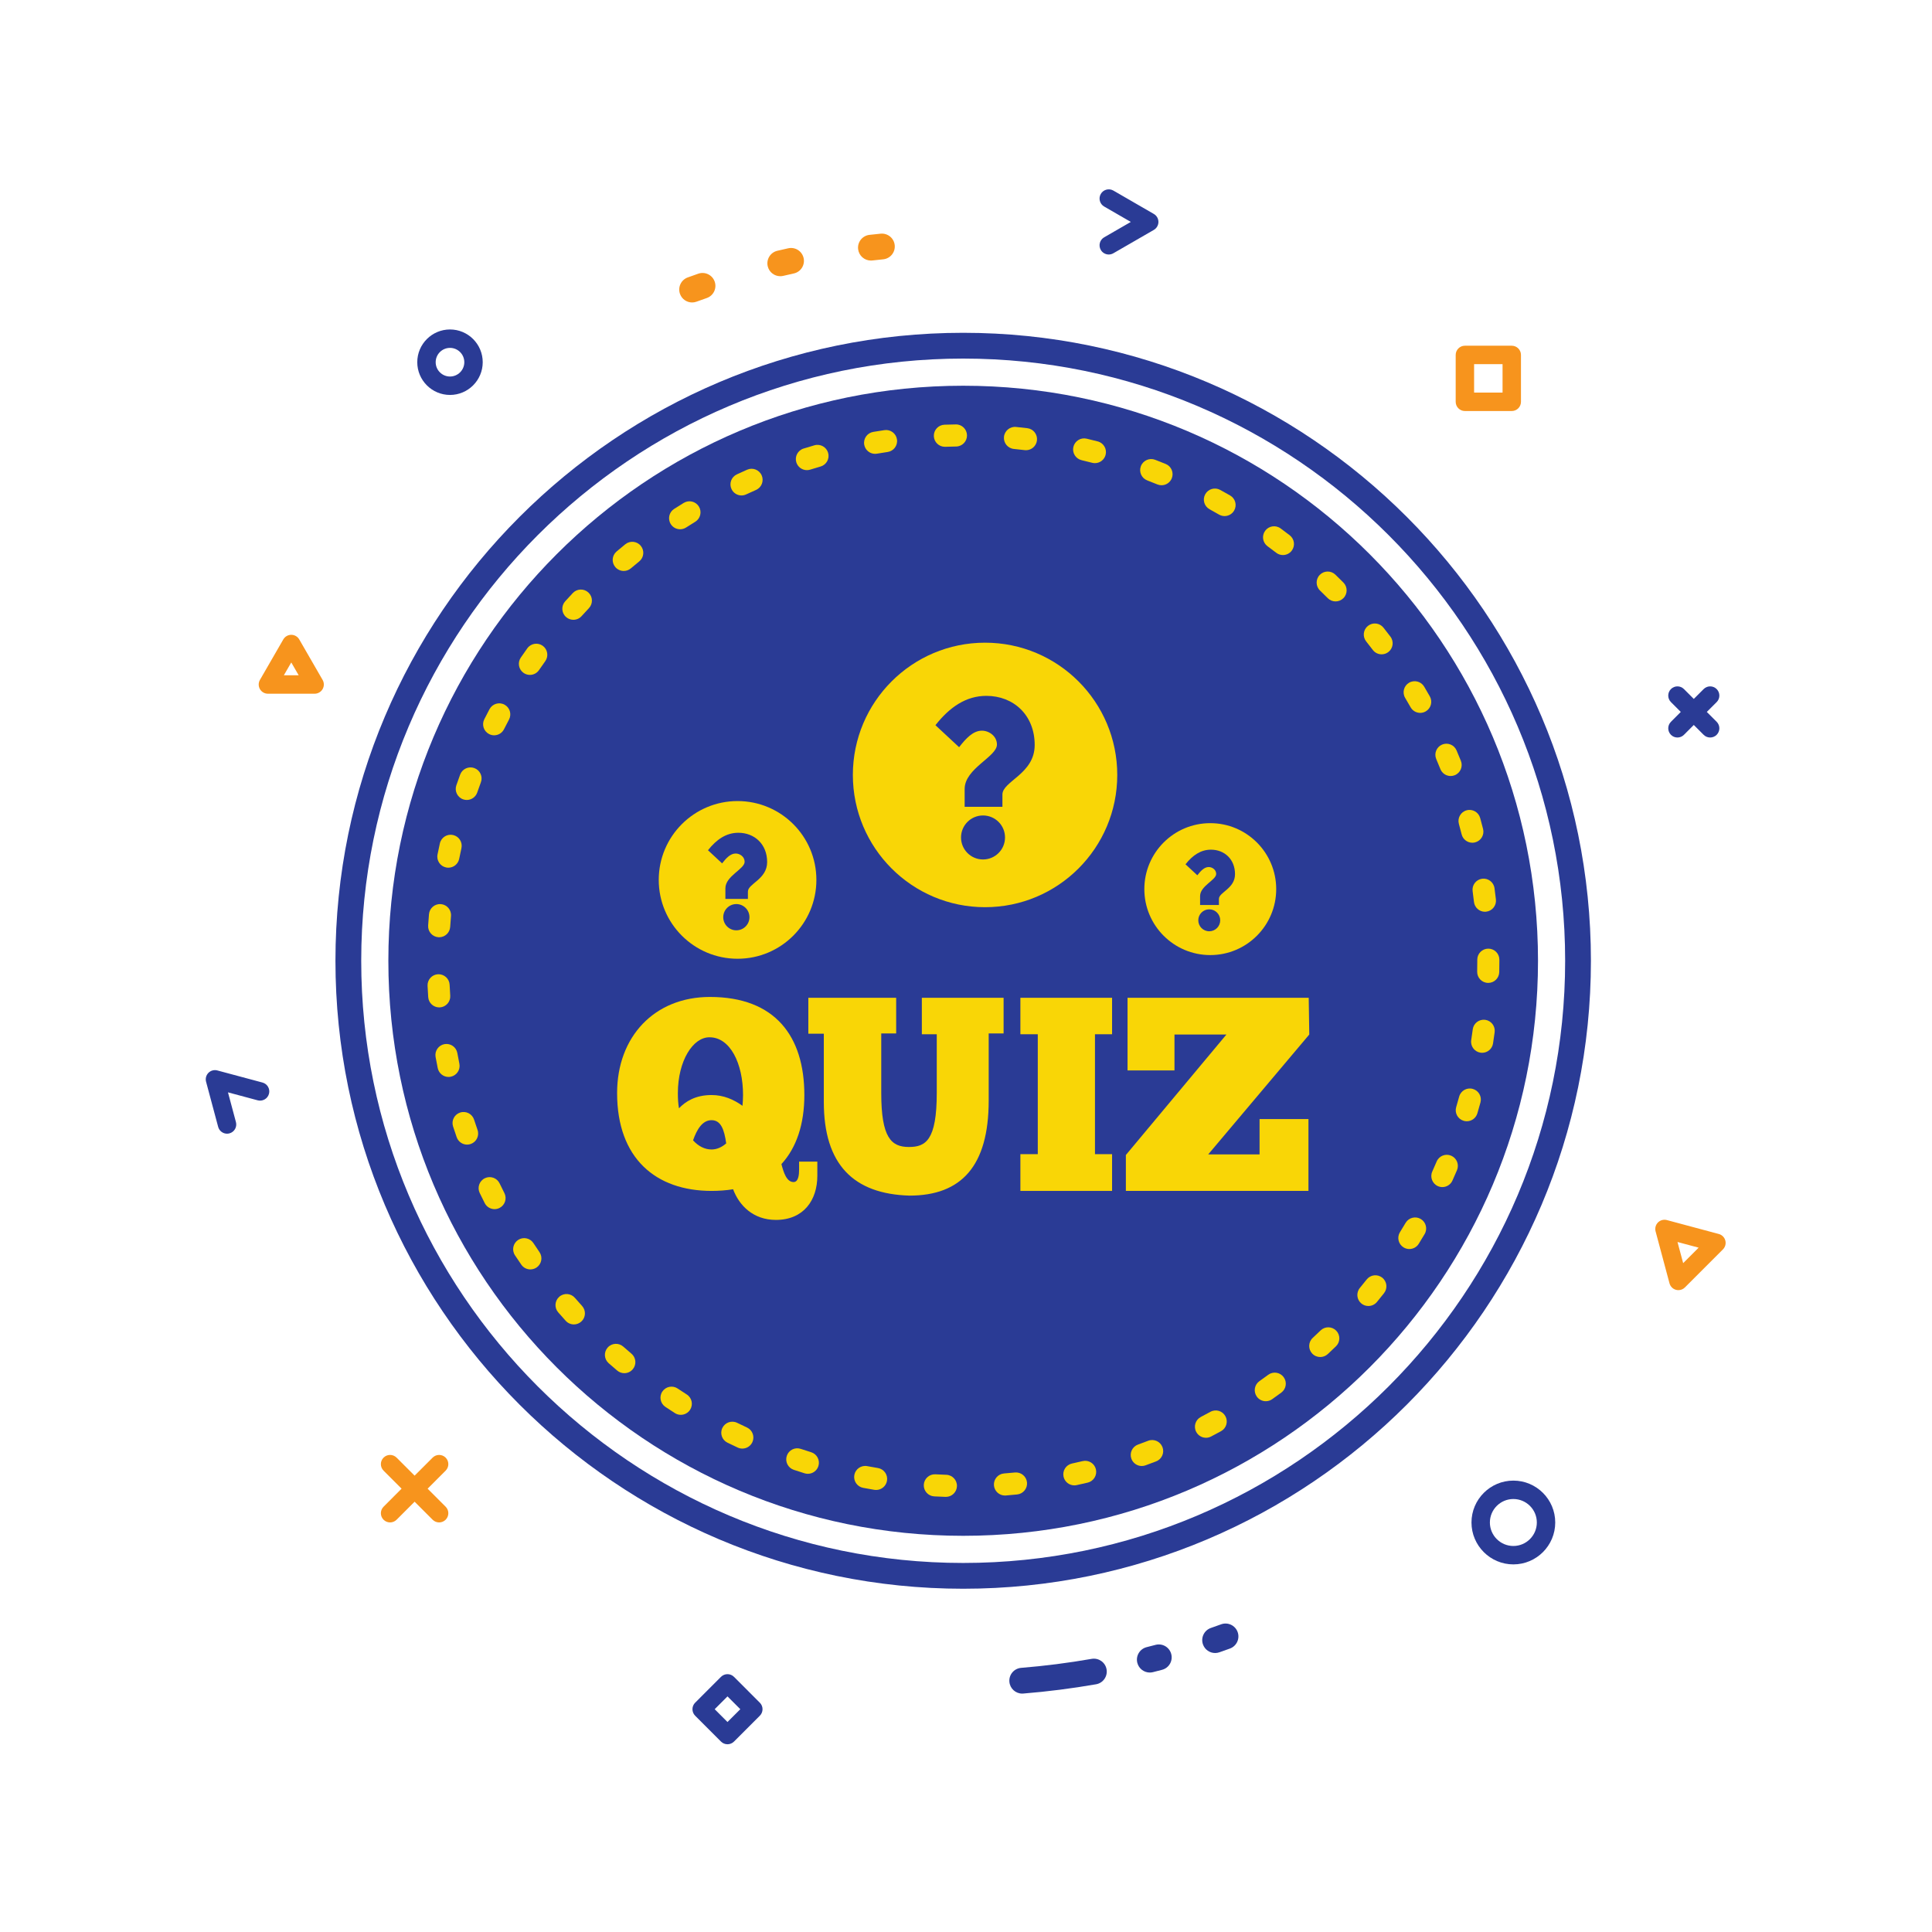 <svg xmlns="http://www.w3.org/2000/svg" xmlns:xlink="http://www.w3.org/1999/xlink" width="1080" zoomAndPan="magnify" viewBox="0 0 810 810" height="1080" preserveAspectRatio="xMidYMid meet" version="1.0"><defs><clipPath id="id1"><path d="M 86.109 448 L 113 448 L 113 476 L 86.109 476 Z M 86.109 448 " clip-rule="nonzero"/></clipPath><clipPath id="id2"><path d="M 693 511 L 723.484 511 L 723.484 541 L 693 541 Z M 693 511 " clip-rule="nonzero"/></clipPath><clipPath id="id3"><path d="M 290.016 701.684 L 320 701.684 L 320 731.289 L 290.016 731.289 Z M 290.016 701.684 " clip-rule="nonzero"/></clipPath></defs><path fill="#2a3b95" d="M 644.816 402.809 C 644.816 535.953 536.918 643.895 403.82 643.895 C 270.723 643.895 162.82 535.953 162.82 402.809 C 162.82 269.66 270.723 161.719 403.82 161.719 C 536.918 161.719 644.816 269.66 644.816 402.809 " fill-opacity="1" fill-rule="nonzero"/><path fill="#2a3b95" d="M 403.82 150.336 C 264.656 150.336 151.445 263.594 151.445 402.809 C 151.445 542.016 264.656 655.277 403.82 655.277 C 542.984 655.277 656.195 542.016 656.195 402.809 C 656.195 263.594 542.984 150.336 403.82 150.336 Z M 403.82 666.086 C 258.703 666.086 140.637 547.98 140.637 402.809 C 140.637 257.633 258.703 139.527 403.82 139.527 C 548.934 139.527 667 257.633 667 402.809 C 667 547.98 548.934 666.086 403.82 666.086 " fill-opacity="1" fill-rule="nonzero"/><path fill="#2a3b95" d="M 188.664 145.852 C 185.355 145.852 182.66 148.547 182.66 151.859 C 182.66 155.164 185.355 157.859 188.664 157.859 C 191.969 157.859 194.664 155.164 194.664 151.859 C 194.664 148.547 191.969 145.852 188.664 145.852 Z M 188.664 165.582 C 181.098 165.582 174.941 159.422 174.941 151.859 C 174.941 144.289 181.098 138.129 188.664 138.129 C 196.227 138.129 202.383 144.289 202.383 151.859 C 202.383 159.422 196.227 165.582 188.664 165.582 " fill-opacity="1" fill-rule="nonzero"/><path fill="#2a3b95" d="M 715.586 298.484 L 719.719 294.359 C 721.227 292.852 721.227 290.402 719.719 288.895 C 718.211 287.387 715.77 287.387 714.262 288.895 L 710.129 293.027 L 706 288.895 C 704.5 287.387 702.055 287.387 700.551 288.895 C 699.043 290.402 699.043 292.852 700.551 294.359 L 704.672 298.484 L 700.551 302.617 C 699.043 304.121 699.043 306.57 700.551 308.078 C 701.297 308.832 702.285 309.203 703.273 309.203 C 704.262 309.203 705.254 308.832 706 308.078 L 710.129 303.945 L 714.262 308.078 C 715.016 308.832 716.004 309.203 716.984 309.203 C 717.977 309.203 718.965 308.832 719.719 308.078 C 721.227 306.57 721.227 304.121 719.719 302.617 L 715.586 298.484 " fill-opacity="1" fill-rule="nonzero"/><path fill="#f7941d" d="M 119.004 283.121 L 125.227 283.121 L 122.117 277.73 Z M 131.914 290.844 L 112.324 290.844 C 110.941 290.844 109.672 290.109 108.977 288.914 C 108.289 287.715 108.289 286.246 108.977 285.055 L 118.773 268.078 C 119.461 266.887 120.734 266.148 122.117 266.148 C 123.496 266.148 124.77 266.887 125.457 268.078 L 135.254 285.055 C 135.941 286.246 135.941 287.715 135.254 288.914 C 134.559 290.109 133.289 290.844 131.914 290.844 " fill-opacity="1" fill-rule="nonzero"/><path fill="#2a3b95" d="M 464.852 106.703 C 463.52 106.703 462.223 106.008 461.512 104.773 C 460.445 102.922 461.078 100.562 462.922 99.496 L 474.102 93.043 L 462.922 86.586 C 461.078 85.52 460.445 83.16 461.512 81.316 C 462.57 79.469 464.934 78.836 466.781 79.898 L 483.746 89.699 C 484.938 90.387 485.676 91.66 485.676 93.043 C 485.676 94.422 484.938 95.695 483.746 96.391 L 466.781 106.184 C 466.172 106.535 465.508 106.703 464.852 106.703 " fill-opacity="1" fill-rule="nonzero"/><path fill="#f7941d" d="M 618.023 164.602 L 629.953 164.602 L 629.953 152.668 L 618.023 152.668 Z M 633.812 172.324 L 614.164 172.324 C 612.035 172.324 610.305 170.598 610.305 168.465 L 610.305 148.805 C 610.305 146.676 612.035 144.945 614.164 144.945 L 633.812 144.945 C 635.949 144.945 637.672 146.676 637.672 148.805 L 637.672 168.465 C 637.672 170.598 635.949 172.324 633.812 172.324 " fill-opacity="1" fill-rule="nonzero"/><path fill="#f7941d" d="M 179.281 624.133 L 186.836 616.574 C 188.344 615.066 188.344 612.625 186.836 611.117 C 185.328 609.609 182.887 609.609 181.379 611.117 L 173.824 618.676 L 166.27 611.117 C 164.762 609.609 162.32 609.609 160.812 611.117 C 159.305 612.625 159.305 615.066 160.812 616.574 L 168.367 624.133 L 160.812 631.699 C 159.305 633.199 159.305 635.641 160.812 637.156 C 161.566 637.902 162.555 638.285 163.539 638.285 C 164.527 638.285 165.516 637.902 166.27 637.156 L 173.824 629.594 L 181.379 637.156 C 182.133 637.902 183.121 638.285 184.113 638.285 C 185.094 638.285 186.082 637.902 186.836 637.156 C 188.344 635.641 188.344 633.199 186.836 631.699 L 179.281 624.133 " fill-opacity="1" fill-rule="nonzero"/><path fill="#2a3b95" d="M 634.484 628.469 C 629.055 628.469 624.641 632.887 624.641 638.312 C 624.641 643.738 629.055 648.16 634.484 648.16 C 639.91 648.16 644.324 643.738 644.324 638.312 C 644.324 632.887 639.91 628.469 634.484 628.469 Z M 634.484 655.879 C 624.805 655.879 616.926 647.996 616.926 638.312 C 616.926 628.629 624.805 620.75 634.484 620.75 C 644.168 620.75 652.039 628.629 652.039 638.312 C 652.039 647.996 644.168 655.879 634.484 655.879 " fill-opacity="1" fill-rule="nonzero"/><g clip-path="url(#id1)"><path fill="#2a3b95" d="M 95.188 475.305 C 93.488 475.305 91.926 474.164 91.465 472.445 L 86.395 453.516 C 86.039 452.184 86.418 450.762 87.398 449.781 C 88.367 448.812 89.789 448.434 91.121 448.789 L 110.043 453.859 C 112.102 454.41 113.324 456.527 112.77 458.582 C 112.219 460.645 110.105 461.859 108.043 461.316 L 95.578 457.973 L 98.918 470.441 C 99.469 472.504 98.25 474.621 96.188 475.172 C 95.855 475.262 95.52 475.305 95.188 475.305 " fill-opacity="1" fill-rule="nonzero"/></g><g clip-path="url(#id2)"><path fill="#f7941d" d="M 703.297 520.711 L 705.676 529.578 L 712.164 523.09 Z M 703.672 540.898 C 703.34 540.898 703.008 540.852 702.676 540.766 C 701.344 540.41 700.309 539.367 699.945 538.035 L 694.109 516.246 C 693.758 514.922 694.141 513.496 695.109 512.52 C 696.086 511.543 697.512 511.168 698.844 511.52 L 720.621 517.359 C 721.949 517.715 722.992 518.758 723.348 520.09 C 723.703 521.422 723.324 522.84 722.348 523.816 L 706.402 539.766 C 705.668 540.504 704.684 540.898 703.672 540.898 " fill-opacity="1" fill-rule="nonzero"/></g><g clip-path="url(#id3)"><path fill="#2a3b95" d="M 299.633 716.59 L 305.004 721.965 L 310.379 716.59 L 305.004 711.215 Z M 305.004 731.289 C 303.98 731.289 302.996 730.879 302.273 730.156 L 291.445 719.32 C 290.723 718.598 290.316 717.613 290.316 716.59 C 290.316 715.562 290.723 714.586 291.445 713.863 L 302.273 703.031 C 303.781 701.523 306.23 701.523 307.73 703.031 L 318.559 713.863 C 319.289 714.586 319.695 715.562 319.695 716.59 C 319.695 717.613 319.289 718.598 318.566 719.32 L 307.738 730.156 C 307.008 730.879 306.031 731.289 305.004 731.289 " fill-opacity="1" fill-rule="nonzero"/></g><path fill="#f7941d" d="M 292.758 114.742 C 291.277 115.262 289.801 115.789 288.32 116.324 C 285.523 117.344 284.078 120.445 285.098 123.25 C 285.891 125.445 287.965 126.809 290.172 126.809 C 290.781 126.809 291.41 126.703 292.02 126.48 C 293.441 125.965 294.871 125.457 296.305 124.957 C 299.125 123.98 300.617 120.902 299.641 118.078 C 298.664 115.262 295.582 113.766 292.758 114.742 " fill-opacity="1" fill-rule="nonzero"/><path fill="#f7941d" d="M 369.215 97.969 C 367.648 98.125 366.086 98.289 364.531 98.465 C 361.562 98.797 359.434 101.473 359.766 104.441 C 360.082 107.199 362.414 109.238 365.129 109.238 C 365.332 109.238 365.539 109.227 365.742 109.207 C 367.242 109.031 368.758 108.875 370.266 108.723 C 373.238 108.434 375.406 105.793 375.117 102.824 C 374.828 99.852 372.195 97.691 369.215 97.969 " fill-opacity="1" fill-rule="nonzero"/><path fill="#f7941d" d="M 330.492 104.09 C 328.957 104.43 327.43 104.777 325.906 105.137 C 323 105.812 321.195 108.719 321.871 111.633 C 322.457 114.117 324.676 115.801 327.129 115.801 C 327.539 115.801 327.949 115.758 328.363 115.66 C 329.844 115.312 331.32 114.98 332.809 114.652 C 335.723 114.016 337.566 111.129 336.926 108.219 C 336.289 105.297 333.398 103.453 330.492 104.09 " fill-opacity="1" fill-rule="nonzero"/><path fill="#f9d606" d="M 223.637 521.176 C 222.227 519.039 219.355 518.449 217.219 519.855 C 215.086 521.266 214.496 524.137 215.898 526.273 C 216.77 527.594 217.648 528.902 218.547 530.199 C 219.445 531.508 220.891 532.207 222.363 532.207 C 223.27 532.207 224.184 531.941 224.988 531.395 C 227.09 529.941 227.621 527.059 226.176 524.953 C 225.316 523.703 224.469 522.441 223.637 521.176 " fill-opacity="1" fill-rule="nonzero"/><path fill="#f9d606" d="M 261.297 564.562 C 259.379 562.875 256.457 563.055 254.762 564.98 C 253.074 566.898 253.258 569.824 255.176 571.52 C 256.359 572.562 257.559 573.594 258.766 574.617 C 259.633 575.355 260.695 575.711 261.754 575.711 C 263.07 575.711 264.371 575.156 265.289 574.07 C 266.941 572.121 266.699 569.195 264.746 567.543 C 263.59 566.559 262.438 565.57 261.297 564.562 " fill-opacity="1" fill-rule="nonzero"/><path fill="#f9d606" d="M 262.16 228.184 C 260.93 229.188 259.711 230.195 258.512 231.211 C 256.559 232.871 256.316 235.789 257.969 237.746 C 258.887 238.824 260.195 239.379 261.504 239.379 C 262.562 239.379 263.625 239.02 264.5 238.281 C 265.652 237.301 266.82 236.332 267.996 235.379 C 269.98 233.766 270.281 230.852 268.672 228.867 C 267.062 226.875 264.145 226.574 262.16 228.184 " fill-opacity="1" fill-rule="nonzero"/><path fill="#f9d606" d="M 241.02 544.121 C 239.344 542.191 236.426 541.98 234.488 543.664 C 232.559 545.34 232.348 548.266 234.023 550.195 C 235.062 551.391 236.113 552.57 237.172 553.746 C 238.09 554.754 239.344 555.27 240.609 555.27 C 241.719 555.27 242.828 554.871 243.715 554.066 C 245.613 552.348 245.754 549.422 244.039 547.523 C 243.02 546.402 242.016 545.266 241.02 544.121 " fill-opacity="1" fill-rule="nonzero"/><path fill="#f9d606" d="M 227.539 270.75 C 225.465 269.254 222.57 269.73 221.074 271.809 C 220.152 273.098 219.246 274.391 218.348 275.699 C 216.902 277.809 217.438 280.691 219.543 282.141 C 220.344 282.688 221.262 282.953 222.16 282.953 C 223.637 282.953 225.082 282.25 225.98 280.938 C 226.844 279.691 227.711 278.441 228.598 277.211 C 230.086 275.137 229.617 272.242 227.539 270.75 " fill-opacity="1" fill-rule="nonzero"/><path fill="#f9d606" d="M 240.168 248.625 C 239.082 249.777 238.012 250.941 236.949 252.113 C 235.238 254.012 235.383 256.945 237.281 258.656 C 238.168 259.461 239.277 259.852 240.387 259.852 C 241.648 259.852 242.906 259.34 243.824 258.324 C 244.844 257.203 245.867 256.09 246.91 254.977 C 248.664 253.121 248.574 250.188 246.711 248.434 C 244.855 246.68 241.926 246.762 240.168 248.625 " fill-opacity="1" fill-rule="nonzero"/><path fill="#f9d606" d="M 340.066 608.844 C 338.613 608.391 337.168 607.926 335.723 607.445 C 333.297 606.629 330.676 607.945 329.867 610.375 C 329.059 612.801 330.367 615.422 332.797 616.23 C 334.305 616.734 335.812 617.223 337.332 617.691 C 337.789 617.832 338.246 617.898 338.699 617.898 C 340.676 617.898 342.512 616.625 343.125 614.633 C 343.879 612.191 342.512 609.598 340.066 608.844 " fill-opacity="1" fill-rule="nonzero"/><path fill="#f9d606" d="M 313.23 196.93 C 311.789 197.566 310.355 198.219 308.926 198.883 C 306.605 199.969 305.602 202.719 306.688 205.039 C 307.473 206.73 309.141 207.719 310.883 207.719 C 311.543 207.719 312.207 207.574 312.84 207.277 C 314.207 206.645 315.582 206.02 316.969 205.41 C 319.309 204.379 320.371 201.645 319.34 199.297 C 318.309 196.957 315.57 195.895 313.23 196.93 " fill-opacity="1" fill-rule="nonzero"/><path fill="#f9d606" d="M 341.461 186.691 C 339.941 187.125 338.422 187.586 336.914 188.051 C 334.473 188.809 333.109 191.41 333.871 193.852 C 334.492 195.836 336.316 197.109 338.289 197.109 C 338.746 197.109 339.211 197.043 339.672 196.898 C 341.117 196.445 342.57 196.012 344.023 195.594 C 346.484 194.883 347.902 192.312 347.195 189.859 C 346.484 187.398 343.914 185.98 341.461 186.691 " fill-opacity="1" fill-rule="nonzero"/><path fill="#f9d606" d="M 313.184 598.492 C 311.801 597.852 310.426 597.195 309.062 596.527 C 306.766 595.402 303.992 596.352 302.867 598.648 C 301.742 600.945 302.691 603.723 304.988 604.844 C 306.41 605.543 307.84 606.227 309.281 606.895 C 309.914 607.191 310.578 607.328 311.227 607.328 C 312.973 607.328 314.648 606.332 315.43 604.645 C 316.504 602.324 315.496 599.566 313.184 598.492 " fill-opacity="1" fill-rule="nonzero"/><path fill="#f9d606" d="M 287.926 584.637 C 286.645 583.816 285.375 582.992 284.113 582.145 C 281.992 580.715 279.113 581.289 277.691 583.414 C 276.27 585.535 276.836 588.414 278.957 589.836 C 280.277 590.723 281.605 591.59 282.938 592.441 C 283.711 592.938 284.578 593.172 285.426 593.172 C 286.953 593.172 288.449 592.418 289.336 591.031 C 290.711 588.879 290.082 586.012 287.926 584.637 " fill-opacity="1" fill-rule="nonzero"/><path fill="#f9d606" d="M 286.652 210.848 C 285.309 211.668 283.969 212.508 282.641 213.363 C 280.484 214.738 279.863 217.609 281.242 219.766 C 282.125 221.145 283.617 221.895 285.145 221.895 C 286 221.895 286.867 221.66 287.641 221.164 C 288.914 220.344 290.195 219.543 291.488 218.75 C 293.664 217.41 294.352 214.559 293.02 212.383 C 291.688 210.199 288.836 209.512 286.652 210.848 " fill-opacity="1" fill-rule="nonzero"/><path fill="#f9d606" d="M 187.059 363.691 C 187.367 363.758 187.676 363.785 187.977 363.785 C 190.141 363.785 192.07 362.266 192.516 360.066 C 192.812 358.574 193.125 357.09 193.457 355.613 C 194.012 353.109 192.438 350.637 189.941 350.082 C 187.453 349.527 184.973 351.102 184.418 353.598 C 184.074 355.137 183.75 356.68 183.438 358.238 C 182.93 360.746 184.551 363.191 187.059 363.691 " fill-opacity="1" fill-rule="nonzero"/><path fill="#f9d606" d="M 194.188 335.137 C 194.688 335.305 195.199 335.391 195.699 335.391 C 197.617 335.391 199.414 334.188 200.078 332.27 C 200.574 330.828 201.086 329.398 201.617 327.969 C 202.504 325.574 201.277 322.91 198.879 322.023 C 196.48 321.137 193.812 322.359 192.926 324.754 C 192.379 326.246 191.844 327.742 191.324 329.242 C 190.484 331.66 191.77 334.297 194.188 335.137 " fill-opacity="1" fill-rule="nonzero"/><path fill="#f9d606" d="M 603.887 322.438 C 604.617 324.25 606.355 325.348 608.188 325.348 C 608.762 325.348 609.344 325.238 609.91 325.016 C 612.289 324.055 613.438 321.359 612.48 318.98 C 611.895 317.523 611.293 316.07 610.672 314.621 C 609.672 312.262 606.953 311.172 604.602 312.172 C 602.25 313.18 601.152 315.898 602.156 318.254 C 602.75 319.641 603.328 321.039 603.887 322.438 " fill-opacity="1" fill-rule="nonzero"/><path fill="#f9d606" d="M 211.492 295.414 C 209.238 294.215 206.426 295.07 205.227 297.332 C 204.484 298.734 203.758 300.141 203.039 301.555 C 201.887 303.844 202.805 306.621 205.09 307.781 C 205.758 308.117 206.469 308.277 207.168 308.277 C 208.863 308.277 210.492 307.348 211.305 305.73 C 211.992 304.375 212.691 303.023 213.402 301.684 C 214.609 299.422 213.746 296.621 211.492 295.414 " fill-opacity="1" fill-rule="nonzero"/><path fill="#f9d606" d="M 617.406 373.629 C 617.605 375.125 617.793 376.633 617.969 378.148 C 618.238 380.512 620.242 382.258 622.562 382.258 C 622.738 382.258 622.91 382.246 623.094 382.219 C 625.637 381.93 627.457 379.637 627.168 377.094 C 626.988 375.52 626.793 373.949 626.578 372.387 C 626.238 369.855 623.902 368.082 621.375 368.418 C 618.84 368.758 617.062 371.09 617.406 373.629 " fill-opacity="1" fill-rule="nonzero"/><path fill="#f9d606" d="M 611.641 345.418 C 612.047 346.879 612.434 348.352 612.805 349.824 C 613.336 351.922 615.223 353.316 617.293 353.316 C 617.664 353.316 618.051 353.273 618.434 353.176 C 620.91 352.543 622.41 350.027 621.785 347.543 C 621.391 346.012 620.988 344.484 620.57 342.965 C 619.898 340.496 617.34 339.043 614.879 339.727 C 612.414 340.402 610.969 342.953 611.641 345.418 " fill-opacity="1" fill-rule="nonzero"/><path fill="#f9d606" d="M 209.461 496.137 C 208.352 493.832 205.582 492.863 203.281 493.973 C 200.977 495.082 200.008 497.852 201.117 500.156 C 201.805 501.578 202.496 502.988 203.215 504.395 C 204.027 506.004 205.656 506.941 207.344 506.941 C 208.051 506.941 208.766 506.777 209.438 506.434 C 211.715 505.277 212.625 502.488 211.473 500.211 C 210.785 498.859 210.117 497.5 209.461 496.137 " fill-opacity="1" fill-rule="nonzero"/><path fill="#f9d606" d="M 198.758 469.41 C 197.969 466.98 195.355 465.648 192.926 466.438 C 190.492 467.223 189.16 469.84 189.949 472.27 C 190.438 473.777 190.945 475.281 191.461 476.77 C 192.133 478.68 193.922 479.883 195.832 479.883 C 196.34 479.883 196.852 479.797 197.359 479.621 C 199.77 478.777 201.051 476.141 200.211 473.723 C 199.711 472.293 199.227 470.859 198.758 469.41 " fill-opacity="1" fill-rule="nonzero"/><path fill="#f9d606" d="M 183.816 392.934 C 183.918 392.938 184.02 392.945 184.125 392.945 C 186.543 392.945 188.578 391.062 188.742 388.613 C 188.84 387.094 188.953 385.578 189.082 384.07 C 189.305 381.52 187.418 379.281 184.867 379.059 C 182.328 378.836 180.078 380.73 179.855 383.277 C 179.723 384.852 179.602 386.43 179.5 388.012 C 179.332 390.562 181.266 392.766 183.816 392.934 " fill-opacity="1" fill-rule="nonzero"/><path fill="#f9d606" d="M 184.457 422.352 C 187.008 422.176 188.941 419.969 188.766 417.418 C 188.664 415.906 188.578 414.387 188.508 412.875 C 188.395 410.316 186.223 408.367 183.672 408.457 C 181.113 408.574 179.145 410.746 179.258 413.297 C 179.332 414.883 179.422 416.465 179.531 418.039 C 179.691 420.48 181.723 422.355 184.141 422.355 C 184.246 422.355 184.352 422.355 184.457 422.352 " fill-opacity="1" fill-rule="nonzero"/><path fill="#f9d606" d="M 192.594 445.957 C 192.293 444.477 192.012 442.984 191.738 441.488 C 191.281 438.969 188.883 437.309 186.355 437.754 C 183.84 438.215 182.172 440.621 182.621 443.141 C 182.906 444.699 183.207 446.254 183.52 447.797 C 183.969 450 185.898 451.516 188.055 451.516 C 188.355 451.516 188.672 451.484 188.977 451.418 C 191.484 450.91 193.109 448.461 192.594 445.957 " fill-opacity="1" fill-rule="nonzero"/><path fill="#f9d606" d="M 617.441 456.52 C 614.977 455.84 612.434 457.297 611.758 459.773 C 611.359 461.23 610.941 462.691 610.516 464.141 C 609.785 466.594 611.184 469.176 613.637 469.898 C 614.078 470.031 614.52 470.094 614.957 470.094 C 616.953 470.094 618.793 468.789 619.395 466.773 C 619.844 465.262 620.277 463.742 620.691 462.207 C 621.367 459.742 619.914 457.191 617.441 456.52 " fill-opacity="1" fill-rule="nonzero"/><path fill="#f9d606" d="M 579.5 535.664 C 577.492 534.078 574.578 534.422 572.992 536.426 C 572.051 537.617 571.098 538.801 570.133 539.965 C 568.508 541.945 568.785 544.863 570.754 546.492 C 571.617 547.203 572.66 547.547 573.699 547.547 C 575.035 547.547 576.355 546.973 577.273 545.871 C 578.281 544.645 579.273 543.414 580.258 542.172 C 581.844 540.164 581.508 537.25 579.5 535.664 " fill-opacity="1" fill-rule="nonzero"/><path fill="#f9d606" d="M 559.855 240.918 C 558.008 239.141 555.078 239.191 553.305 241.039 C 551.531 242.879 551.582 245.809 553.426 247.59 C 554.52 248.641 555.598 249.707 556.664 250.781 C 557.57 251.691 558.762 252.145 559.949 252.145 C 561.133 252.145 562.309 251.695 563.211 250.797 C 565.027 248.996 565.039 246.062 563.238 244.246 C 562.113 243.125 560.992 242.016 559.855 240.918 " fill-opacity="1" fill-rule="nonzero"/><path fill="#f9d606" d="M 540.699 224.402 C 539.445 223.438 538.176 222.484 536.906 221.543 C 534.844 220.031 531.941 220.469 530.43 222.531 C 528.914 224.598 529.355 227.496 531.418 229.012 C 532.637 229.91 533.855 230.82 535.055 231.742 C 535.891 232.395 536.887 232.707 537.871 232.707 C 539.262 232.707 540.633 232.086 541.547 230.898 C 543.105 228.871 542.73 225.965 540.699 224.402 " fill-opacity="1" fill-rule="nonzero"/><path fill="#f9d606" d="M 553.672 557.781 C 552.582 558.84 551.484 559.883 550.371 560.918 C 548.492 562.656 548.387 565.59 550.129 567.465 C 551.039 568.449 552.273 568.941 553.523 568.941 C 554.648 568.941 555.777 568.531 556.672 567.707 C 557.832 566.633 558.98 565.547 560.113 564.441 C 561.953 562.664 562 559.73 560.223 557.898 C 558.441 556.059 555.508 556.004 553.672 557.781 " fill-opacity="1" fill-rule="nonzero"/><path fill="#f9d606" d="M 580.027 263.152 C 578.441 261.148 575.531 260.812 573.523 262.402 C 571.52 263.996 571.184 266.91 572.773 268.91 C 573.715 270.102 574.645 271.293 575.562 272.5 C 576.473 273.703 577.852 274.328 579.25 274.328 C 580.227 274.328 581.211 274.027 582.051 273.387 C 584.086 271.844 584.484 268.938 582.934 266.898 C 581.984 265.637 581.012 264.387 580.027 263.152 " fill-opacity="1" fill-rule="nonzero"/><path fill="#f9d606" d="M 628.617 402.355 C 628.617 399.797 626.547 397.723 623.984 397.723 C 621.43 397.723 619.355 399.797 619.355 402.355 L 619.359 402.809 C 619.359 404.328 619.344 405.848 619.312 407.359 C 619.258 409.918 621.289 412.035 623.848 412.082 C 623.875 412.09 623.914 412.09 623.941 412.09 C 626.457 412.09 628.52 410.074 628.566 407.547 C 628.605 405.973 628.621 404.395 628.621 402.758 L 628.617 402.355 " fill-opacity="1" fill-rule="nonzero"/><path fill="#f9d606" d="M 531.703 576.391 C 530.484 577.289 529.254 578.176 528.016 579.051 C 525.926 580.531 525.43 583.418 526.906 585.512 C 527.812 586.789 529.242 587.465 530.695 587.465 C 531.617 587.465 532.551 587.195 533.359 586.621 C 534.648 585.703 535.934 584.781 537.199 583.848 C 539.258 582.328 539.695 579.426 538.176 577.367 C 536.656 575.305 533.75 574.871 531.703 576.391 " fill-opacity="1" fill-rule="nonzero"/><path fill="#f9d606" d="M 622.664 427.562 C 620.133 427.234 617.797 429.008 617.461 431.543 C 617.262 433.051 617.043 434.547 616.816 436.043 C 616.418 438.57 618.148 440.941 620.676 441.332 C 620.914 441.375 621.156 441.387 621.391 441.387 C 623.637 441.387 625.605 439.758 625.961 437.473 C 626.211 435.91 626.434 434.34 626.637 432.766 C 626.98 430.234 625.195 427.898 622.664 427.562 " fill-opacity="1" fill-rule="nonzero"/><path fill="#f9d606" d="M 597.082 287.863 C 595.773 285.668 592.934 284.945 590.73 286.254 C 588.535 287.562 587.812 290.402 589.121 292.605 C 589.895 293.906 590.652 295.211 591.406 296.531 C 592.258 298.035 593.824 298.879 595.434 298.879 C 596.207 298.879 596.996 298.68 597.719 298.27 C 599.938 297.008 600.715 294.18 599.457 291.953 C 598.68 290.586 597.883 289.223 597.082 287.863 " fill-opacity="1" fill-rule="nonzero"/><path fill="#f9d606" d="M 608.391 484.52 C 606.039 483.523 603.32 484.617 602.32 486.977 C 601.73 488.375 601.113 489.773 600.492 491.16 C 599.445 493.496 600.488 496.234 602.82 497.285 C 603.438 497.562 604.082 497.695 604.715 497.695 C 606.48 497.695 608.168 496.676 608.941 494.957 C 609.594 493.508 610.227 492.055 610.848 490.602 C 611.848 488.242 610.742 485.523 608.391 484.52 " fill-opacity="1" fill-rule="nonzero"/><path fill="#f9d606" d="M 595.656 511.066 C 593.457 509.762 590.617 510.488 589.309 512.688 C 588.535 513.996 587.746 515.293 586.945 516.586 C 585.594 518.758 586.262 521.617 588.434 522.961 C 589.195 523.438 590.039 523.66 590.871 523.66 C 592.418 523.66 593.934 522.891 594.809 521.477 C 595.645 520.133 596.465 518.773 597.273 517.41 C 598.582 515.215 597.859 512.375 595.656 511.066 " fill-opacity="1" fill-rule="nonzero"/><path fill="#f9d606" d="M 507.469 591.906 C 506.141 592.637 504.805 593.352 503.457 594.059 C 501.199 595.242 500.316 598.039 501.512 600.309 C 502.336 601.887 503.945 602.793 505.617 602.793 C 506.34 602.793 507.07 602.625 507.758 602.262 C 509.156 601.531 510.543 600.785 511.926 600.031 C 514.168 598.793 514.98 595.984 513.75 593.738 C 512.527 591.496 509.711 590.676 507.469 591.906 " fill-opacity="1" fill-rule="nonzero"/><path fill="#f9d606" d="M 400.719 177.945 C 399.141 177.965 397.559 178 395.988 178.059 C 393.43 178.145 391.43 180.285 391.52 182.844 C 391.602 185.348 393.66 187.32 396.145 187.32 C 396.191 187.32 396.246 187.32 396.301 187.32 C 397.812 187.266 399.328 187.23 400.848 187.203 C 403.402 187.176 405.449 185.07 405.418 182.512 C 405.383 179.953 403.266 177.875 400.719 177.945 " fill-opacity="1" fill-rule="nonzero"/><path fill="#f9d606" d="M 515.723 207.719 C 514.348 206.93 512.969 206.156 511.574 205.398 C 509.324 204.168 506.516 204.992 505.293 207.234 C 504.062 209.48 504.883 212.289 507.129 213.52 C 508.465 214.25 509.789 214.992 511.105 215.754 C 511.828 216.168 512.625 216.367 513.406 216.367 C 515.012 216.367 516.566 215.535 517.422 214.047 C 518.703 211.832 517.938 208.996 515.723 207.719 " fill-opacity="1" fill-rule="nonzero"/><path fill="#f9d606" d="M 396.723 618.312 C 395.203 618.258 393.691 618.199 392.176 618.113 C 389.625 617.98 387.441 619.934 387.305 622.492 C 387.172 625.043 389.133 627.227 391.68 627.367 C 393.262 627.449 394.84 627.516 396.426 627.57 C 396.477 627.57 396.523 627.57 396.578 627.57 C 399.062 627.57 401.117 625.594 401.203 623.09 C 401.285 620.531 399.277 618.391 396.723 618.312 " fill-opacity="1" fill-rule="nonzero"/><path fill="#f9d606" d="M 370.809 180.336 C 369.238 180.562 367.676 180.812 366.117 181.074 C 363.594 181.5 361.895 183.895 362.324 186.414 C 362.711 188.676 364.664 190.273 366.887 190.273 C 367.141 190.273 367.398 190.258 367.66 190.207 C 369.156 189.953 370.648 189.719 372.156 189.496 C 374.684 189.121 376.434 186.77 376.059 184.238 C 375.691 181.711 373.332 179.953 370.809 180.336 " fill-opacity="1" fill-rule="nonzero"/><path fill="#f9d606" d="M 430.699 179.516 C 429.133 179.328 427.559 179.156 425.977 179 C 423.445 178.746 421.168 180.613 420.918 183.156 C 420.672 185.707 422.527 187.969 425.074 188.223 C 426.586 188.367 428.094 188.539 429.602 188.719 C 429.789 188.738 429.969 188.75 430.152 188.75 C 432.465 188.75 434.461 187.016 434.746 184.664 C 435.047 182.125 433.238 179.816 430.699 179.516 " fill-opacity="1" fill-rule="nonzero"/><path fill="#f9d606" d="M 425.5 617.348 C 423.996 617.5 422.488 617.633 420.969 617.75 C 418.422 617.949 416.52 620.184 416.715 622.734 C 416.91 625.16 418.934 627.004 421.328 627.004 C 421.449 627.004 421.578 627 421.695 626.988 C 423.277 626.867 424.852 626.727 426.426 626.562 C 428.969 626.312 430.824 624.043 430.574 621.496 C 430.312 618.953 428.062 617.113 425.5 617.348 " fill-opacity="1" fill-rule="nonzero"/><path fill="#f9d606" d="M 368.074 615.477 C 366.574 615.223 365.086 614.961 363.594 614.684 C 361.082 614.207 358.664 615.859 358.188 618.375 C 357.715 620.887 359.367 623.312 361.883 623.785 C 363.434 624.078 364.988 624.355 366.555 624.617 C 366.809 624.66 367.062 624.676 367.316 624.676 C 369.539 624.676 371.5 623.07 371.879 620.809 C 372.301 618.281 370.598 615.895 368.074 615.477 " fill-opacity="1" fill-rule="nonzero"/><path fill="#f9d606" d="M 488.727 194.52 C 487.258 193.918 485.785 193.332 484.301 192.766 C 481.914 191.848 479.238 193.043 478.32 195.434 C 477.406 197.82 478.598 200.5 480.988 201.414 C 482.41 201.965 483.828 202.52 485.23 203.098 C 485.805 203.332 486.395 203.441 486.98 203.441 C 488.809 203.441 490.539 202.355 491.266 200.559 C 492.23 198.188 491.098 195.484 488.727 194.52 " fill-opacity="1" fill-rule="nonzero"/><path fill="#f9d606" d="M 453.891 612.578 C 452.418 612.926 450.934 613.266 449.453 613.582 C 446.949 614.125 445.363 616.586 445.898 619.09 C 446.371 621.262 448.289 622.746 450.422 622.746 C 450.746 622.746 451.074 622.711 451.406 622.637 C 452.953 622.305 454.492 621.957 456.031 621.594 C 458.516 621.004 460.051 618.504 459.465 616.016 C 458.875 613.523 456.387 611.984 453.891 612.578 " fill-opacity="1" fill-rule="nonzero"/><path fill="#f9d606" d="M 460.207 185.059 C 458.676 184.664 457.141 184.285 455.594 183.918 C 453.113 183.324 450.613 184.875 450.023 187.367 C 449.438 189.852 450.984 192.352 453.473 192.934 C 454.949 193.285 456.422 193.645 457.887 194.027 C 458.273 194.129 458.664 194.176 459.051 194.176 C 461.113 194.176 462.988 192.789 463.531 190.703 C 464.168 188.223 462.68 185.695 460.207 185.059 " fill-opacity="1" fill-rule="nonzero"/><path fill="#f9d606" d="M 481.379 604.047 C 479.961 604.59 478.543 605.121 477.117 605.641 C 474.711 606.508 473.469 609.168 474.336 611.574 C 475.016 613.457 476.797 614.633 478.688 614.633 C 479.215 614.633 479.746 614.543 480.27 614.352 C 481.754 613.812 483.234 613.258 484.707 612.691 C 487.094 611.773 488.281 609.09 487.367 606.703 C 486.441 604.32 483.766 603.125 481.379 604.047 " fill-opacity="1" fill-rule="nonzero"/><path fill="#2a3b95" d="M 457.684 695.484 C 447.957 697.184 438.02 698.453 428.137 699.254 C 425.164 699.496 422.945 702.102 423.188 705.074 C 423.414 707.902 425.777 710.047 428.566 710.047 C 428.711 710.047 428.859 710.039 429.004 710.027 C 439.219 709.199 449.492 707.891 459.547 706.137 C 462.48 705.625 464.445 702.82 463.934 699.883 C 463.422 696.938 460.625 694.984 457.684 695.484 " fill-opacity="1" fill-rule="nonzero"/><path fill="#2a3b95" d="M 484.449 689.621 C 483.219 689.945 481.98 690.266 480.746 690.574 C 477.852 691.305 476.098 694.234 476.82 697.133 C 477.441 699.586 479.641 701.219 482.055 701.219 C 482.492 701.219 482.934 701.172 483.379 701.059 C 484.66 700.738 485.938 700.406 487.215 700.07 C 490.098 699.309 491.816 696.348 491.051 693.465 C 490.289 690.574 487.336 688.855 484.449 689.621 " fill-opacity="1" fill-rule="nonzero"/><path fill="#2a3b95" d="M 518.883 684.23 C 517.863 681.426 514.758 679.984 511.961 681 C 510.531 681.52 509.109 682.027 507.672 682.527 C 504.852 683.504 503.363 686.582 504.34 689.402 C 505.117 691.637 507.203 693.035 509.441 693.035 C 510.031 693.035 510.629 692.938 511.211 692.738 C 512.703 692.223 514.18 691.695 515.656 691.16 C 518.453 690.133 519.906 687.035 518.883 684.23 " fill-opacity="1" fill-rule="nonzero"/><path fill="#f9d606" d="M 420.27 333.109 L 420.27 338.262 L 404.434 338.262 L 404.434 330.773 C 404.434 322.168 417.973 317.301 417.973 312.152 C 417.973 308.602 414.641 306.34 411.668 306.34 C 408.012 306.34 405.008 309.523 402.113 313.27 L 392.188 304.043 C 398.145 296.465 405.031 291.742 413.539 291.742 C 424.863 291.742 433.797 299.711 433.797 312.348 C 433.797 324.508 420.27 327.5 420.27 333.109 Z M 412.133 360.336 C 407.047 360.336 402.914 356.203 402.914 351.113 C 402.914 346.016 407.047 341.887 412.133 341.887 C 417.23 341.887 421.359 346.016 421.359 351.113 C 421.359 356.203 417.23 360.336 412.133 360.336 Z M 412.992 269.449 C 382.383 269.449 357.566 294.277 357.566 324.898 C 357.566 355.516 382.383 380.344 412.992 380.344 C 443.602 380.344 468.414 355.516 468.414 324.898 C 468.414 294.277 443.602 269.449 412.992 269.449 " fill-opacity="1" fill-rule="nonzero"/><path fill="#f9d606" d="M 311.293 463.613 C 307.586 460.949 303.305 459.098 298.324 459.098 C 291.492 459.098 287.328 461.875 284.66 464.656 C 284.312 462.691 284.199 460.605 284.199 458.289 C 284.199 444.734 290.566 434.77 297.512 434.891 C 306.078 434.891 311.523 445.777 311.523 459.098 C 311.523 460.719 311.41 462.227 311.293 463.613 Z M 298.324 481.922 C 295.547 481.922 292.879 480.641 290.566 478.098 C 292.188 473.457 294.504 469.641 298.324 469.641 C 302.262 469.641 303.648 473.578 304.465 479.371 C 302.605 480.992 300.527 481.922 298.324 481.922 Z M 335.027 490.371 C 335.027 492.344 334.797 495.582 332.711 495.582 C 329.816 495.582 328.547 491.648 327.617 488.055 C 333.984 481.105 337.227 471.262 337.227 459.098 C 337.227 434.426 324.957 417.977 297.633 417.977 C 274.355 417.977 258.723 434.656 258.723 458.289 C 258.723 485.625 274.93 499.293 298.324 499.293 C 301.449 499.293 304.578 499.062 307.355 498.598 C 309.902 505.434 315.812 511.453 325.301 511.453 C 336.883 511.453 342.672 503.23 342.672 492.922 L 342.672 487.012 L 335.027 487.012 L 335.027 490.371 " fill-opacity="1" fill-rule="nonzero"/><path fill="#f9d606" d="M 386.488 433.613 L 392.742 433.613 L 392.742 458.172 C 392.742 478.098 388.113 480.879 381.047 480.879 C 373.641 480.879 369.469 476.938 369.469 458.289 L 369.469 433.27 L 375.723 433.27 L 375.723 418.328 L 338.898 418.328 L 338.898 433.383 L 345.387 433.383 L 345.387 461.992 C 345.387 488.289 357.891 500.57 381.281 501.266 C 403.047 501.266 414.512 488.871 414.512 461.414 L 414.512 433.27 L 420.762 433.27 L 420.762 418.328 L 386.488 418.328 L 386.488 433.613 " fill-opacity="1" fill-rule="nonzero"/><path fill="#f9d606" d="M 427.805 433.613 L 435.094 433.613 L 435.094 483.887 L 427.805 483.887 L 427.805 499.293 L 466.242 499.293 L 466.242 483.887 L 459.07 483.887 L 459.07 433.613 L 466.242 433.613 L 466.242 418.328 L 427.805 418.328 L 427.805 433.613 " fill-opacity="1" fill-rule="nonzero"/><path fill="#f9d606" d="M 528.078 484 L 506.539 484 L 548.918 433.73 L 548.688 418.328 L 472.727 418.328 L 472.727 448.789 L 492.406 448.789 L 492.406 433.73 L 514.18 433.73 L 472.027 484.238 L 472.027 499.293 L 548.574 499.293 L 548.574 469.176 L 528.078 469.176 L 528.078 484 " fill-opacity="1" fill-rule="nonzero"/><path fill="#f9d606" d="M 309.551 349.141 C 316.305 349.141 321.629 353.887 321.629 361.422 C 321.629 368.672 313.566 370.457 313.566 373.801 L 313.566 376.871 L 304.125 376.871 L 304.125 372.414 C 304.125 367.281 312.191 364.379 312.191 361.309 C 312.191 359.191 310.215 357.84 308.438 357.84 C 306.254 357.84 304.469 359.738 302.746 361.973 L 296.824 356.469 C 300.375 351.953 304.48 349.141 309.551 349.141 Z M 308.715 390.039 C 305.68 390.039 303.223 387.57 303.223 384.535 C 303.223 381.496 305.68 379.035 308.715 379.035 C 311.754 379.035 314.215 381.496 314.215 384.535 C 314.215 387.57 311.754 390.039 308.715 390.039 Z M 309.227 401.961 C 327.477 401.961 342.273 387.16 342.273 368.902 C 342.273 350.648 327.477 335.848 309.227 335.848 C 290.977 335.848 276.184 350.648 276.184 368.902 C 276.184 387.16 290.977 401.961 309.227 401.961 " fill-opacity="1" fill-rule="nonzero"/><path fill="#f9d606" d="M 507.688 356.23 C 513.336 356.23 517.785 360.203 517.785 366.508 C 517.785 372.57 511.039 374.066 511.039 376.863 L 511.039 379.426 L 503.141 379.426 L 503.141 375.699 C 503.141 371.406 509.891 368.973 509.891 366.41 C 509.891 364.637 508.234 363.508 506.75 363.508 C 504.926 363.508 503.43 365.102 501.988 366.965 L 497.031 362.363 C 500.004 358.586 503.441 356.23 507.688 356.23 Z M 506.984 390.441 C 504.441 390.441 502.387 388.379 502.387 385.84 C 502.387 383.301 504.441 381.242 506.984 381.242 C 509.523 381.242 511.582 383.301 511.582 385.84 C 511.582 388.379 509.523 390.441 506.984 390.441 Z M 507.414 400.418 C 522.676 400.418 535.055 388.039 535.055 372.762 C 535.055 357.496 522.676 345.113 507.414 345.113 C 492.141 345.113 479.77 357.496 479.77 372.762 C 479.77 388.039 492.141 400.418 507.414 400.418 " fill-opacity="1" fill-rule="nonzero"/></svg>